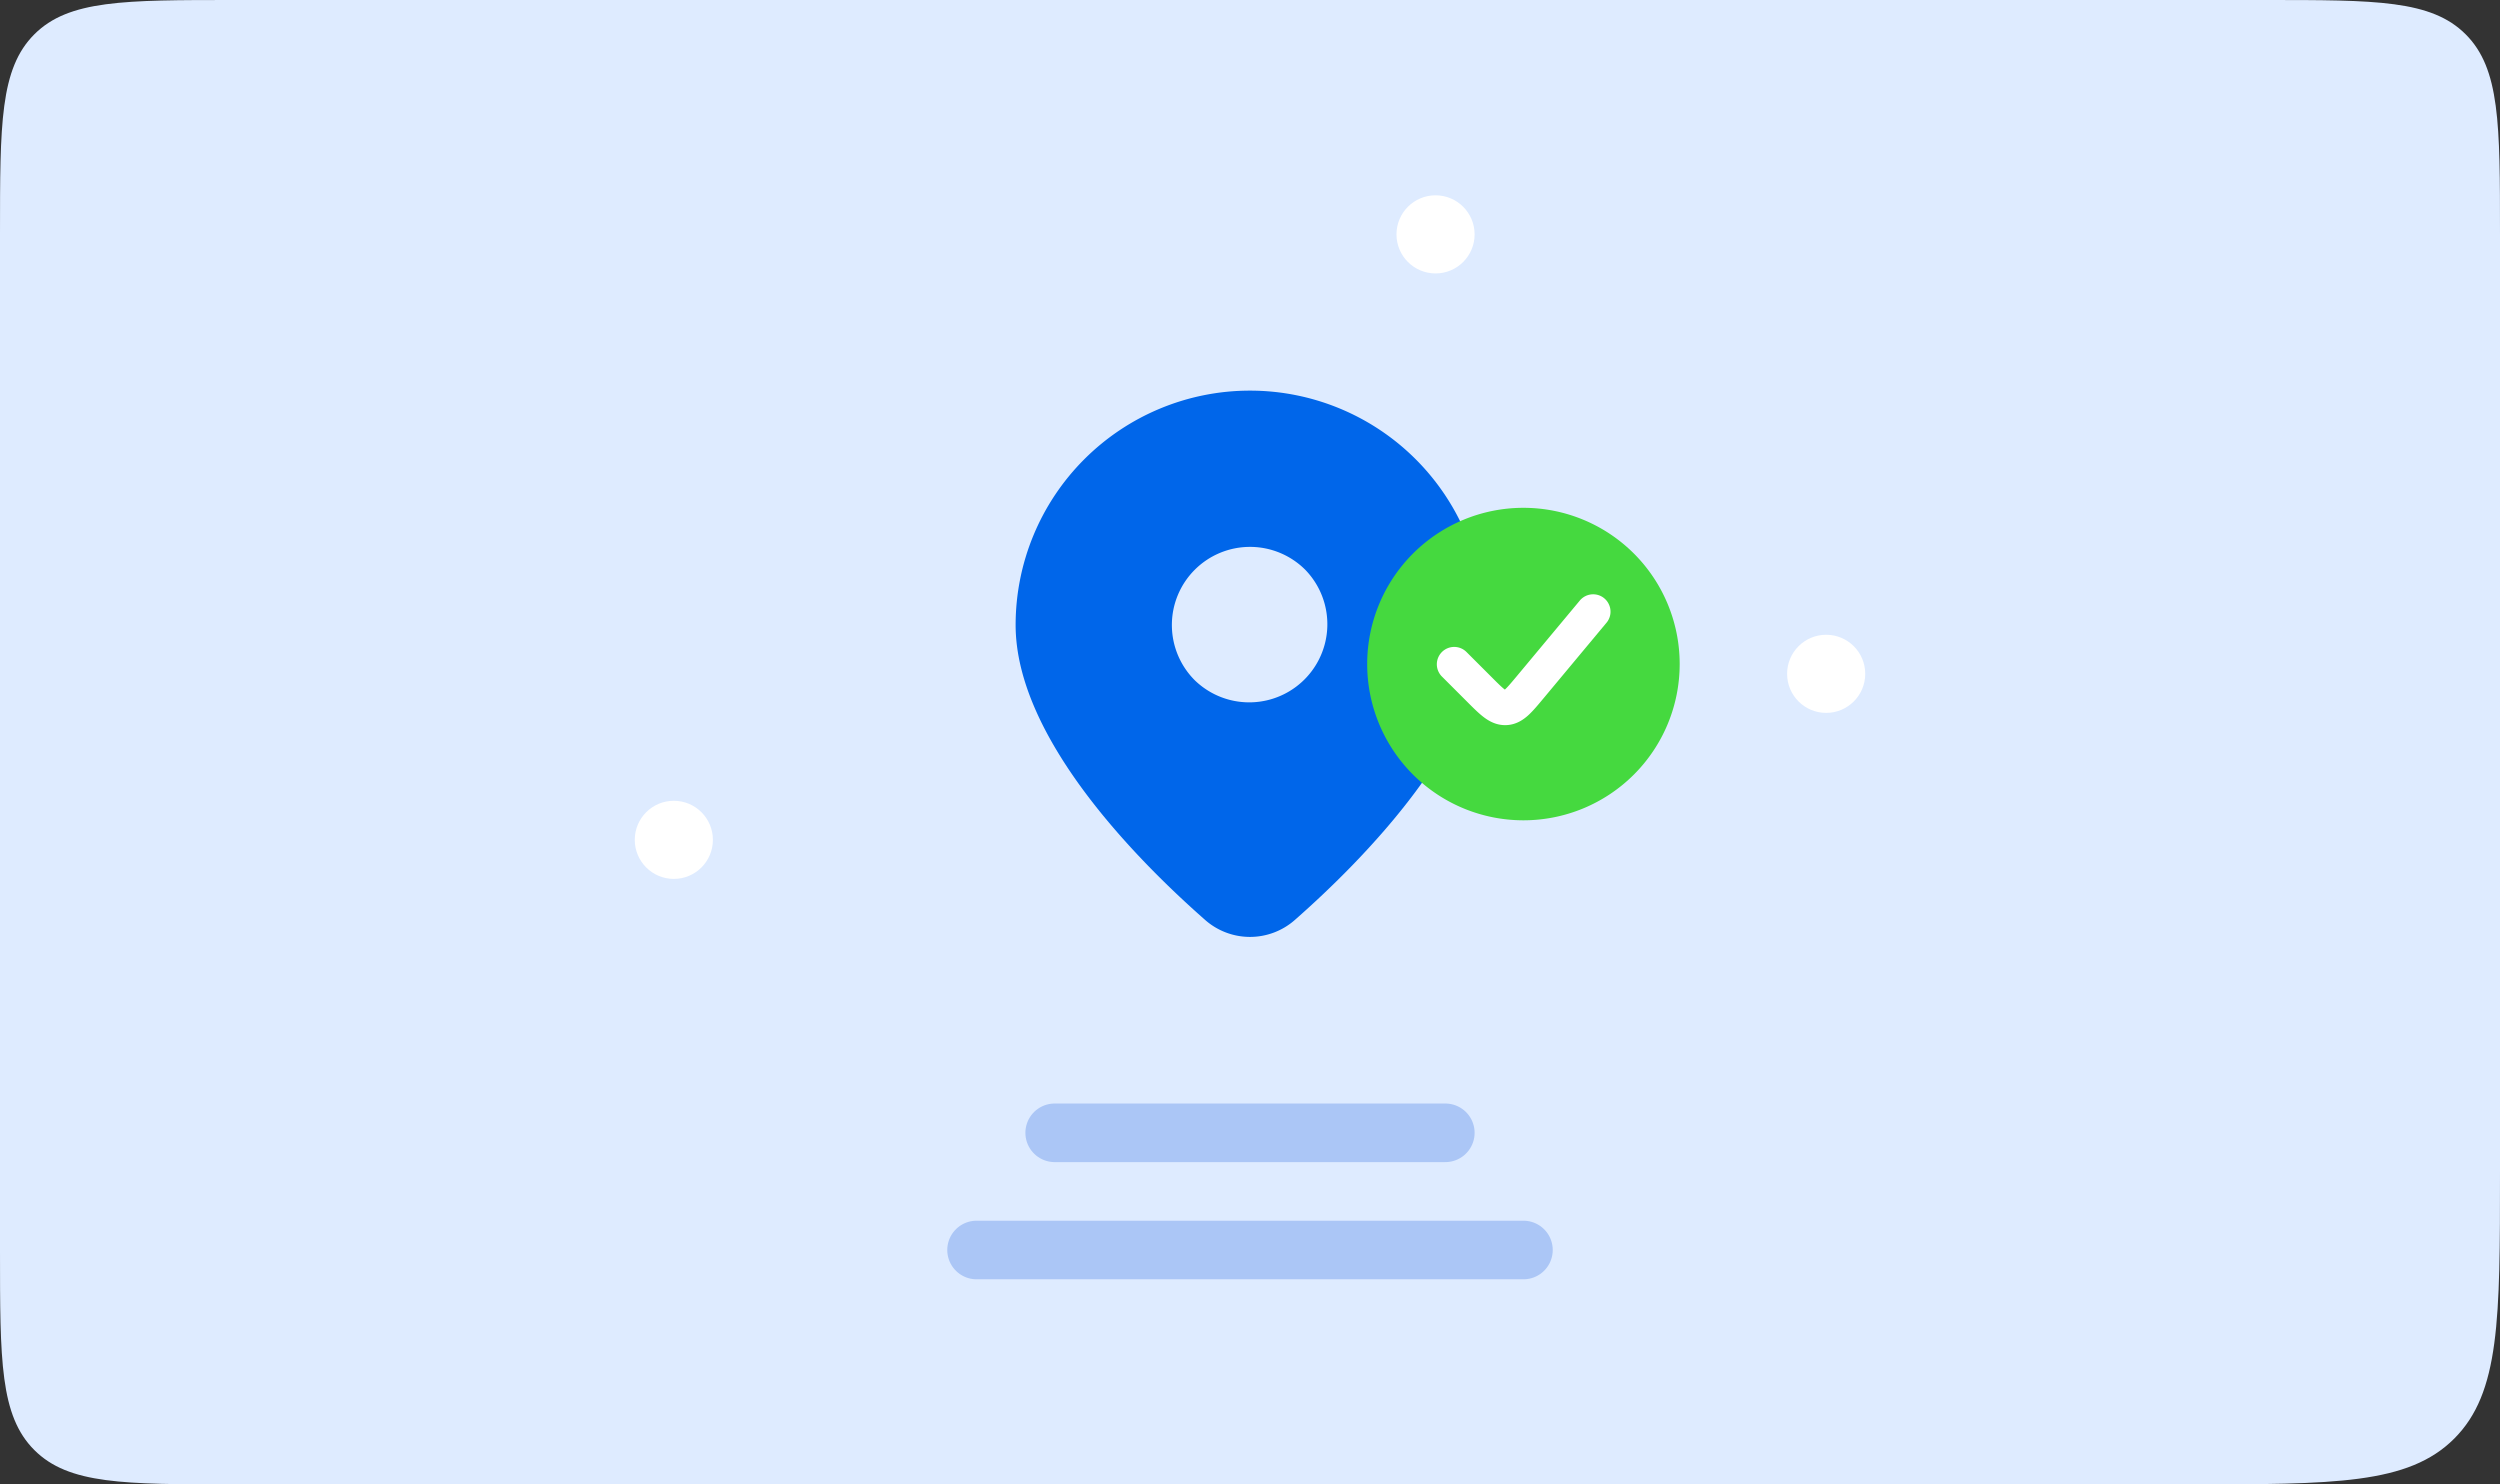<svg width="256" height="152" viewBox="0 0 256 152" fill="none" xmlns="http://www.w3.org/2000/svg">
    <rect x="0" y="0" width="256" height="152" fill="#333333" stroke="none"/>
    <path d="M0 24C0 12.686 0 7.03 3.515 3.515 7.029 0 12.686 0 24 0h208c11.314 0 16.971 0 20.485 3.515C256 7.029 256 12.686 256 24v96c0 15.085 0 22.627-4.686 27.314C246.627 152 239.085 152 224 152H24c-11.314 0-16.97 0-20.485-3.515C0 144.971 0 139.314 0 128V24z" fill="#DEEBFF"/>
    <circle cx="187" cy="69" r="4" fill="#fff"/>
    <circle cx="147" cy="24" r="4" fill="#fff"/>
    <circle cx="69" cy="86" r="4" fill="#fff"/>
    <path d="M132.624 94.176C139.596 88.04 152 75.504 152 64a24.003 24.003 0 0 0-24-24 24.002 24.002 0 0 0-24 24c0 11.504 12.4 24.04 19.376 30.176a6.942 6.942 0 0 0 9.248 0zM120 64a8.001 8.001 0 0 1 13.657-5.657 8.001 8.001 0 0 1-11.314 11.314A8.001 8.001 0 0 1 120 64z" fill="#0066EA"/>
    <path d="M108 116h40M100 128h56" stroke="#ABC6F6" stroke-width="6" stroke-linecap="round"/>
    <circle cx="156.5" cy="68.5" r="11.5" fill="#fff"/>
    <path fill-rule="evenodd" clip-rule="evenodd" d="M156 84a16.001 16.001 0 0 0 11.314-27.314A16.007 16.007 0 0 0 156 52a16.002 16.002 0 0 0-16 16 16.002 16.002 0 0 0 16 16zm8.476-20.196a1.77 1.77 0 0 0 .241-1.987 1.763 1.763 0 0 0-1.06-.884 1.78 1.78 0 0 0-1.911.596l-6.397 7.675c-.617.74-.963 1.15-1.239 1.4l-.01.011-.013-.009c-.299-.226-.681-.602-1.36-1.283l-2.581-2.58a1.78 1.78 0 0 0-2.492.022 1.776 1.776 0 0 0-.022 2.492l2.58 2.58.072.072c.582.582 1.138 1.14 1.659 1.533.581.44 1.344.853 2.32.81.978-.044 1.7-.526 2.24-1.016.48-.44.987-1.046 1.511-1.677l.066-.078 6.396-7.677z" fill="#45D93F"/>
</svg>
